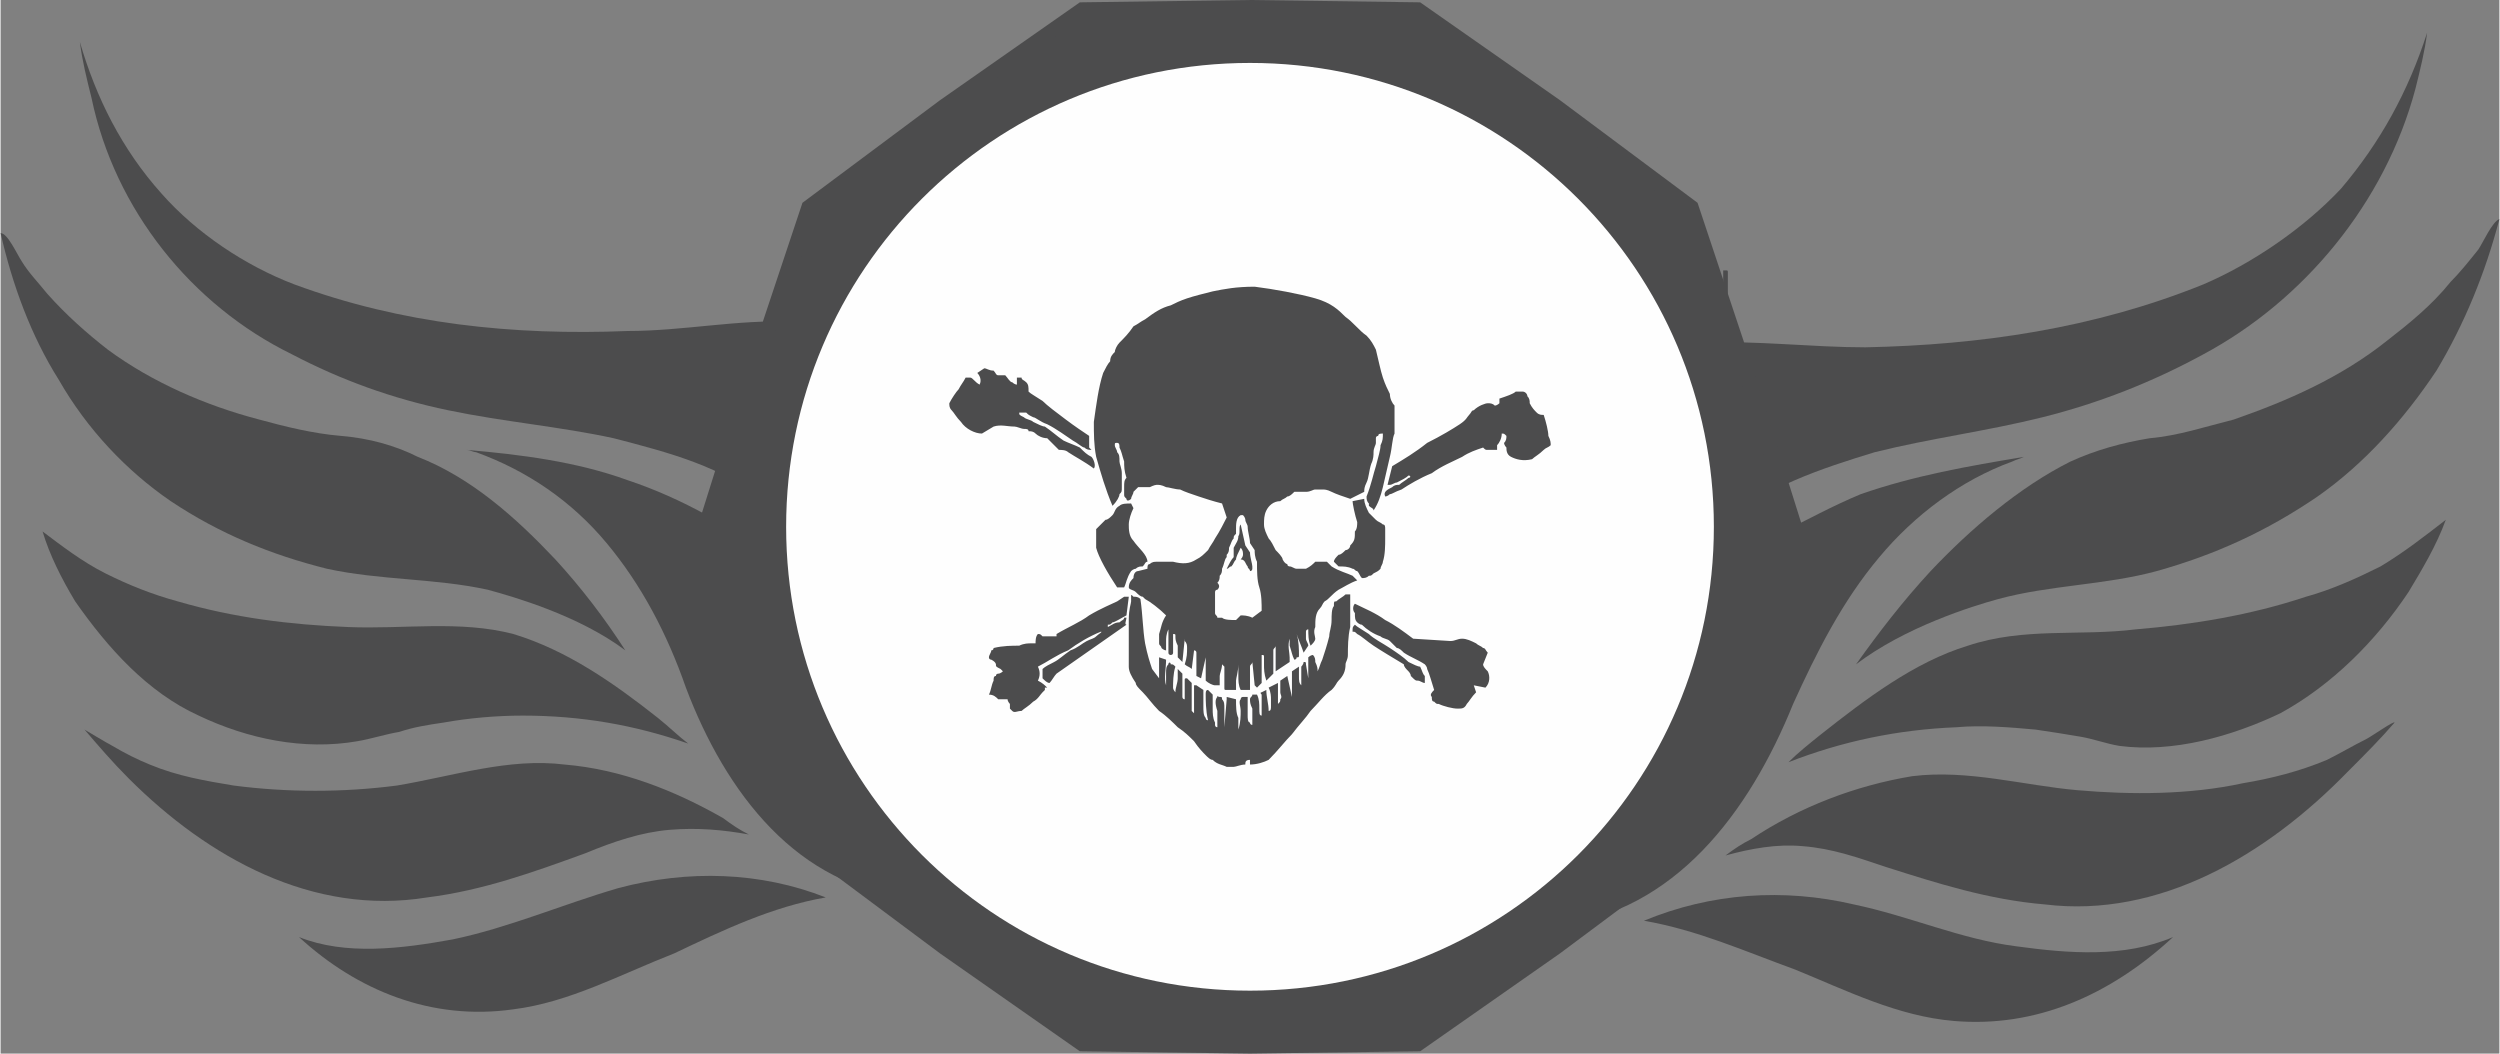 <?xml version="1.0" encoding="UTF-8"?>
<!DOCTYPE svg PUBLIC "-//W3C//DTD SVG 1.1//EN" "http://www.w3.org/Graphics/SVG/1.1/DTD/svg11.dtd">
<!-- Creator: CorelDRAW X7 -->
<svg xmlns="http://www.w3.org/2000/svg" xml:space="preserve" width="3.946in" height="1.663in" version="1.1" style="shape-rendering:geometricPrecision; text-rendering:geometricPrecision; image-rendering:optimizeQuality; fill-rule:evenodd; clip-rule:evenodd"
viewBox="0 0 1072 452"
 xmlns:xlink="http://www.w3.org/1999/xlink">
 <rect x="0" y="0" width="1072" height="452" fill="#808080" stroke="none"/>
 <defs>
  <style type="text/css">
   <![CDATA[
    .fil1 {fill:#4C4C4D}
    .fil2 {fill:#FEFEFE;fill-rule:nonzero}
    .fil0 {fill:#4C4C4D;fill-rule:nonzero}
   ]]>
  </style>
 </defs>
 <g id="__x0023_Layer_x0020_1">

  <path class="fil0" d="M740 116l-1 0 0 11 1 0c1,0 1,-1 1,-2l0 -8c0,-1 0,-1 -1,-1z"/>
  <polygon class="fil0" points="536,67 544,83 562,86 549,99 552,116 536,108 520,116 523,99 510,86 528,83 "/>
  <polygon class="fil0" points="611,98 616,108 628,110 619,118 621,130 611,125 600,130 602,118 593,110 605,108 "/>
  <polygon class="fil0" points="461,98 467,108 479,110 470,118 472,130 461,125 451,130 453,118 444,110 456,108 "/>
  <polygon class="fil0" points="536,434 544,418 562,416 549,403 552,385 536,394 520,385 523,403 510,416 528,418 "/>
  <polygon class="fil0" points="611,404 616,393 628,392 619,383 621,371 611,377 600,371 602,383 593,392 605,393 "/>
  <polygon class="fil0" points="461,404 467,393 479,392 470,383 472,371 461,377 451,371 453,383 444,392 456,393 "/>
  <path class="fil1" d="M34 18c7,24 18,46 35,65 15,17 36,31 57,39 46,17 94,22 143,20 24,0 47,-5 71,-4 22,0 47,2 64,19 17,16 18,46 0,62 -5,5 -9,8 -15,12 -2,2 -13,6 -13,9 2,65 28,94 46,108 25,21 45,33 99,48 -23,6 -72,-2 -95,-9 -21,-6 -41,-17 -56,-35 -16,-18 -26,-41 -30,-66 -2,-12 -2,-51 -2,-57 -1,-6 -5,-10 -9,-13 -19,-16 -43,-22 -66,-28 -23,-5 -47,-7 -71,-12 -24,-5 -46,-13 -67,-24 -43,-21 -76,-62 -86,-110 -2,-8 -4,-16 -5,-24z"/>
  <path class="fil1" d="M0 100c3,0 7,9 9,12 3,5 7,9 11,14 8,9 17,17 26,24 19,14 42,24 65,30 11,3 23,6 35,7 12,1 23,4 33,9 23,9 42,26 59,44 11,12 21,25 30,39 -20,-15 -48,-23 -59,-26 -23,-5 -46,-4 -69,-9 -24,-6 -46,-15 -67,-29 -19,-13 -36,-31 -48,-52 -12,-19 -20,-41 -25,-63z"/>
  <path class="fil1" d="M18 228c8,6 17,13 27,18 10,5 20,9 31,12 24,7 48,10 73,11 24,1 48,-3 71,3 23,7 43,21 62,36 5,4 9,8 13,11 -23,-8 -46,-12 -71,-12 -11,0 -23,1 -34,3 -7,1 -13,2 -19,4 -6,1 -12,3 -18,4 -23,4 -47,-1 -68,-11 -22,-10 -39,-29 -53,-49 -6,-10 -11,-20 -14,-30z"/>
  <path class="fil1" d="M128 402c20,8 44,5 66,1 24,-5 47,-15 71,-22 30,-8 61,-7 89,4 -23,4 -44,14 -65,24 -23,9 -45,21 -69,24 -35,5 -67,-8 -92,-31z"/>
  <path class="fil1" d="M200 193c23,2 47,5 69,13 12,4 23,9 34,15 5,3 9,7 14,10 1,1 5,4 6,6 1,2 0,7 0,10 -3,49 10,102 50,130 6,3 12,6 18,8 -49,-4 -80,-45 -97,-90 -8,-23 -19,-44 -34,-62 -15,-18 -34,-31 -56,-39 -1,0 -3,-1 -4,-1z"/>
  <path class="fil1" d="M36 313c0,0 10,6 12,7 5,3 11,6 16,8 12,5 24,7 36,9 23,3 47,3 70,0 24,-4 48,-12 72,-9 24,2 47,11 68,23 4,3 7,5 11,7 -11,-2 -22,-3 -34,-2 -12,1 -24,5 -36,10 -22,8 -44,16 -68,19 -49,8 -94,-17 -128,-51 -7,-7 -13,-14 -19,-21z"/>
  <path class="fil1" d="M1041 14c-8,25 -20,47 -37,67 -16,17 -38,32 -59,41 -47,19 -96,26 -145,27 -23,0 -47,-3 -70,-2 -23,1 -48,5 -66,22 -17,17 -19,47 -2,63 5,4 9,7 14,11 3,1 14,5 14,8 -5,65 -33,96 -51,111 -27,21 -46,34 -101,51 23,5 72,-5 95,-13 21,-7 42,-19 58,-37 16,-19 27,-42 33,-67 2,-13 3,-51 4,-57 1,-6 5,-10 10,-14 19,-16 43,-24 66,-31 24,-6 48,-9 72,-15 24,-6 47,-15 69,-27 43,-23 78,-65 91,-114 2,-8 4,-16 5,-24z"/>
  <path class="fil1" d="M1072 94c-3,1 -7,10 -9,13 -4,5 -8,10 -12,14 -8,10 -18,18 -27,25 -20,16 -43,26 -66,34 -12,3 -24,7 -36,8 -12,2 -23,5 -34,10 -22,11 -43,29 -60,47 -12,13 -22,26 -32,40 21,-16 50,-25 61,-28 22,-6 46,-6 68,-12 25,-7 47,-17 69,-32 20,-14 37,-33 51,-54 12,-20 21,-42 27,-65z"/>
  <path class="fil1" d="M1049 223c-9,7 -18,14 -28,20 -10,5 -21,10 -32,13 -24,8 -49,12 -73,14 -24,3 -48,-1 -72,7 -23,7 -44,23 -63,38 -5,4 -10,8 -14,12 23,-9 47,-14 72,-15 11,-1 23,0 34,1 7,1 13,2 19,3 6,1 11,3 17,4 23,3 48,-4 69,-14 22,-12 41,-31 55,-52 6,-10 12,-20 16,-31z"/>
  <path class="fil1" d="M932 402c-21,9 -45,7 -67,4 -24,-3 -46,-13 -70,-18 -30,-7 -61,-5 -90,7 23,4 43,13 65,21 22,9 44,20 68,22 35,3 67,-11 94,-36z"/>
  <path class="fil1" d="M868 196c-24,4 -47,8 -70,16 -12,5 -23,11 -35,17 -5,3 -9,7 -14,11 -1,1 -6,3 -6,5 -1,3 0,8 0,11 0,49 -15,103 -57,132 -5,4 -11,7 -18,9 50,-6 82,-48 101,-95 10,-22 21,-44 37,-63 15,-18 35,-33 57,-41 2,-1 3,-1 5,-2z"/>
  <path class="fil1" d="M1027 310c0,-1 -10,6 -12,7 -6,3 -11,6 -17,9 -12,5 -24,8 -36,10 -23,5 -48,5 -71,3 -23,-2 -47,-9 -71,-6 -24,4 -48,13 -69,27 -4,2 -7,4 -11,7 11,-3 22,-5 33,-4 13,1 24,5 36,9 22,7 44,14 68,16 49,6 95,-21 130,-57 7,-7 14,-14 20,-21z"/>
  <path class="fil0" d="M751 226c0,119 -96,215 -215,215 -119,0 -215,-96 -215,-215 0,-119 96,-216 215,-216 119,0 215,97 215,216z"/>
  <polygon class="fil0" points="773,226 751,296 728,365 669,409 609,451 536,452 463,451 403,409 344,365 321,296 299,226 321,156 344,87 403,43 463,1 536,0 609,1 669,43 728,87 751,156 "/>
  <polygon class="fil0" points="766,226 745,294 722,361 665,403 607,445 536,445 465,445 407,403 350,361 327,294 306,226 327,158 350,91 407,48 465,7 536,7 607,7 665,48 722,91 745,158 "/>
  <path class="fil2" d="M735 226c0,110 -89,199 -199,199 -110,0 -199,-89 -199,-199 0,-110 89,-199 199,-199 110,0 199,89 199,199z"/>
  <path class="fil0" d="M435 183c1,0 3,1 4,1 1,0 2,0 2,1 1,0 2,0 3,1 1,1 3,2 5,2l3 3c1,1 1,1 2,2 1,0 3,0 4,1 3,2 7,4 11,7 1,-1 0,-4 -1,-5 -2,-1 -3,-2 -5,-4 -2,-1 -5,-2 -7,-3 -3,-2 -5,-4 -8,-6 -1,0 -3,-1 -5,-2 -1,-1 -3,-1 -4,-2 -2,-1 -2,-1 -2,-2 1,0 2,0 3,0 1,1 1,1 3,2 1,0 3,2 6,3 4,2 8,5 11,7 2,1 4,3 5,3 1,1 2,1 3,1 0,0 0,0 -1,-1 0,-1 0,-3 0,-5 -3,-2 -6,-4 -10,-7 -4,-3 -8,-6 -10,-8 -3,-2 -5,-3 -6,-4 0,-2 0,-3 -1,-4 -1,-1 -2,-1 -2,-2 -1,0 -2,0 -2,0l0 3c0,0 -1,0 -2,-1 -1,0 -2,-2 -3,-3l-3 0c-1,0 -1,-1 -2,-2 -2,0 -3,-1 -4,-1l-3 2c1,1 2,3 1,5 -2,-1 -3,-3 -4,-3 -1,0 -1,0 -2,0 -1,2 -2,3 -3,5 -1,1 -3,4 -4,6 0,1 0,2 1,3 1,1 2,3 4,5 2,3 6,5 9,5l5 -3c3,-1 6,0 9,0zm229 4l0 0c0,-2 -1,-6 -2,-9 -1,0 -2,0 -3,-1 -1,-1 -2,-2 -3,-4 0,-1 0,-2 -1,-3 0,-1 -1,-2 -2,-2 0,0 -1,0 -3,0 -1,1 -4,2 -7,3 0,0 0,1 0,2 0,0 -1,1 -2,1 -1,-1 -2,-1 -3,-1 -1,0 -4,1 -6,3 -1,0 -1,1 -2,2 -1,1 -1,2 -4,4 -3,2 -8,5 -14,8 -5,4 -10,7 -15,10l-2 8c0,0 0,0 1,0 1,0 2,-1 3,-1 2,-1 4,-2 5,-3 1,0 1,1 0,1 -1,1 -3,2 -4,3 -1,0 -2,0 -3,1 -2,1 -4,2 -3,4 0,0 1,0 2,-1 1,0 2,-1 5,-2 3,-2 8,-5 13,-7 4,-3 9,-5 13,-7 3,-2 6,-3 9,-4 1,1 1,1 2,1 1,0 2,0 4,0 0,-1 0,-1 0,-2 1,-1 2,-3 2,-5 1,0 1,0 2,1 0,1 0,2 -1,3 0,1 1,2 1,2 0,1 0,3 2,4 2,1 5,2 9,1 1,-1 3,-2 5,-4 1,-1 2,-1 3,-2 0,-1 0,-2 -1,-4zm-85 47l0 0c0,1 -1,2 -2,2 -1,1 -2,2 -3,2 -1,1 -2,2 -2,3 1,1 1,1 2,2 2,0 4,0 6,1 1,0 1,1 2,1 1,1 1,2 2,3 1,0 2,0 3,-1 1,0 1,0 2,-1 2,-1 2,-1 3,-2 0,-1 1,-2 1,-3 1,-3 1,-7 1,-10 0,-2 0,-3 0,-4 0,-1 0,-2 -1,-2 -1,-1 -2,-1 -3,-2 -1,-1 -2,-2 -3,-3 -1,-2 -2,-4 -2,-6l-5 1c0,1 1,6 2,9 0,1 0,3 -1,4 0,3 0,4 -2,6zm-94 -18l0 0c-2,0 -4,0 -5,1 -2,1 -2,3 -3,4 -1,1 -2,2 -3,2 -2,2 -3,3 -4,4 0,1 0,2 0,3 0,1 0,3 0,5 1,4 5,11 9,17l3 0c1,-2 1,-4 3,-7 1,-1 2,-1 2,-1 1,-1 2,-1 3,-1 1,-1 1,-2 2,-2 0,-3 -4,-6 -6,-9 -2,-2 -2,-5 -2,-7 0,-2 1,-5 2,-7l-1 -2zm5 40l0 0c0,0 0,0 1,1 2,1 6,4 9,7 -2,3 -2,5 -3,8 0,1 0,3 0,4 0,1 1,1 1,2 0,0 1,1 2,1 0,-1 0,-3 0,-4 0,-1 0,-3 1,-5l0 10c0,1 1,1 1,1 0,0 1,0 1,-1 0,-1 0,-2 0,-4 0,-1 0,-3 0,-4 1,0 1,0 1,1 0,1 0,2 1,4 0,1 0,3 0,5l2 2 1 -10c0,0 0,1 0,1 1,1 1,2 1,3 0,2 0,4 -1,7 1,1 2,1 3,2l1 -8c0,0 1,0 1,1 0,1 0,2 0,4 0,2 0,4 0,6l2 1 2 -9c0,0 0,0 0,0 0,1 0,2 0,3 0,2 0,4 0,7 1,1 3,2 4,2 1,0 1,0 2,0 0,-1 0,-2 0,-4 0,-1 1,-3 1,-5 0,0 0,0 1,1 0,2 0,6 0,9 0,1 0,1 1,1 1,0 2,0 3,0 0,0 1,0 1,0 0,-1 0,-2 0,-4 0,-1 1,-4 1,-7 0,1 0,1 0,2 0,0 0,2 0,3 0,2 0,4 1,6l4 0c0,-2 0,-4 0,-6 0,-2 0,-3 0,-4 0,-1 1,-1 1,-2l1 10 1 1 2 -2 0 -12c1,0 1,0 1,1 0,0 0,1 0,3 0,2 0,4 1,7 1,-1 2,-2 3,-3 0,-2 0,-4 0,-6 0,-2 0,-3 0,-4 0,-1 1,-1 1,-2 0,4 0,8 0,11l6 -4c0,-1 0,-1 0,-2 0,-2 -1,-5 0,-8 0,0 0,2 0,3 1,3 1,4 2,6 0,0 1,0 1,-1 1,0 1,0 1,-1 0,-2 0,-6 -1,-9 1,3 2,5 3,8l2 -3c0,-1 -1,-2 -1,-3 0,-1 0,-3 0,-3 0,-1 1,-1 1,-1 0,2 0,5 1,7 1,-1 2,-2 2,-3 0,-1 -1,-3 0,-5 0,-3 0,-6 2,-8 1,-1 1,-2 2,-3 2,-1 3,-3 6,-5 2,-1 5,-3 8,-4 -1,-1 -1,-1 -2,-2 -2,-1 -6,-2 -9,-4l-2 -2c-1,0 -1,0 -2,0 -1,0 -2,0 -3,0 -1,1 -2,2 -4,3 -1,0 -3,0 -4,0 -1,0 -2,-1 -3,-1 0,0 -1,0 -1,-1 0,0 -1,0 -2,-2 0,-1 -2,-3 -3,-4 -1,-2 -2,-4 -3,-5 -1,-2 -2,-4 -2,-6 0,-2 0,-4 1,-6 1,-2 3,-4 6,-4 1,-1 2,-1 3,-2 1,0 2,-1 3,-2 2,0 4,0 5,0 2,0 3,-1 4,-1 1,0 2,0 3,0 1,0 2,0 4,1 2,1 5,2 8,3l6 -3c0,-1 0,-2 1,-4 1,-2 1,-5 2,-8 1,-2 1,-4 1,-5 0,-2 1,-3 1,-4 0,-1 0,-2 0,-2 0,-1 1,-1 1,-1 0,-1 1,-1 2,-1 0,2 0,3 -1,5 0,2 -1,5 -2,9 -1,3 -2,8 -4,13 0,1 0,2 1,3 0,0 0,1 0,1 1,1 2,1 2,2 2,-3 3,-6 4,-10 1,-4 2,-9 3,-13 1,-4 1,-8 2,-10 0,-6 0,-8 0,-12 -1,-1 -2,-3 -2,-5 -1,-2 -2,-4 -3,-7 -1,-3 -2,-8 -3,-12 -1,-2 -2,-4 -4,-6 -3,-2 -6,-6 -9,-8 -3,-3 -6,-6 -13,-8 -7,-2 -18,-4 -26,-5 -8,0 -13,1 -18,2 -4,1 -8,2 -11,3 -3,1 -5,2 -7,3 -4,1 -7,3 -11,6 -2,1 -3,2 -5,3 -2,3 -4,5 -6,7 -1,1 -2,3 -2,4 -1,1 -2,2 -2,4 -1,1 -2,3 -3,5 -2,6 -3,14 -4,21 0,5 0,10 1,15 2,7 4,14 7,21 2,-2 3,-4 3,-5 1,-1 1,-1 1,-3 0,-1 0,-3 0,-6 0,-2 -1,-4 -1,-5 0,-2 0,-3 -1,-4 0,-1 -1,-2 -1,-3 0,-1 0,-1 1,-1 1,0 1,1 1,2 1,2 1,3 2,6 0,2 0,4 1,7 -1,1 -1,2 -1,4 0,1 0,2 0,3 0,1 0,1 1,2 0,1 1,1 2,0 0,-1 1,-2 1,-3 1,-1 1,-1 2,-2 2,0 3,0 5,0 0,0 2,-1 3,-1 1,0 2,0 4,1 1,0 4,1 6,1 2,1 5,2 8,3 3,1 6,2 10,3l2 6c-1,2 -3,6 -5,9 -1,2 -2,3 -3,5 -2,2 -3,3 -5,4 -3,2 -6,2 -10,1 -2,0 -4,0 -7,0 -1,0 -2,0 -3,1 -1,0 -1,1 -1,2l-4 1c-1,0 -2,1 -2,3 -1,1 -2,2 -2,4 0,1 2,1 3,2 1,1 2,2 3,2zm32 -3l0 0c1,-1 1,-2 0,-3 1,-1 1,-2 1,-3 1,-1 1,-2 1,-3 1,-2 1,-4 2,-5 0,0 0,0 0,-1 1,-1 1,-2 1,-3 1,-2 1,-3 2,-4 0,-1 0,-1 1,-2 0,0 0,-1 0,-2 0,-2 0,-5 2,-6 0,0 1,0 1,0 1,1 1,2 1,2 0,1 1,2 1,3 0,2 1,5 1,7l2 3c0,1 0,3 1,5 0,4 0,8 1,11 1,3 1,7 1,10l-4 3c-2,-1 -4,-1 -5,-1 -1,1 -1,1 -2,2 -2,0 -5,0 -6,-1 -1,0 -2,0 -2,0 0,-1 -1,-1 -1,-2l0 -9c0,0 0,-1 1,-1zm6 -10l0 0c1,-1 1,-2 2,-3 0,-1 1,-3 2,-5 1,1 1,2 1,3 0,0 0,1 -1,2 2,0 2,2 3,3 0,1 1,1 1,2 1,0 1,-1 1,-1 0,0 0,0 0,-1 0,-1 -1,-4 -1,-6l-2 -3 -2 -9c0,0 0,0 0,0 -1,1 0,4 -1,5 0,2 -1,3 -2,5 0,1 0,2 0,4 -1,1 -2,3 -3,5 1,0 1,-1 2,-1zm49 12l0 0c-1,1 -3,2 -4,3 -1,0 -1,0 -1,2 -1,1 -1,4 -1,6 0,3 -1,5 -1,7 -1,4 -2,7 -3,10 -1,2 -1,3 -2,5 0,-1 0,-2 -1,-4 0,-1 0,-2 -1,-3 0,0 -1,0 -2,1 0,1 0,2 0,3 0,2 0,4 0,6l-1 -6c0,-1 0,-1 -1,-1 0,1 -1,2 -1,2 0,1 0,1 0,2 0,1 0,4 0,6 -1,-1 -1,-2 -1,-4 0,-1 0,-3 0,-4l-3 2c0,2 0,4 0,5 0,2 0,3 0,4 0,0 0,1 0,2l-2 -9 -3 2c0,2 0,3 0,5 0,1 1,2 0,3 0,1 0,1 -1,2l0 -9 -4 2c1,2 1,4 1,5 0,2 0,3 0,3 0,1 0,2 -1,2 0,-3 -1,-6 -1,-9l-2 1c0,0 -1,0 0,1 0,1 0,3 0,4 0,2 0,4 0,6 0,0 0,0 0,-1 -1,0 -1,-1 -1,-3 0,-2 0,-4 -1,-6l-2 0c0,1 -1,1 -1,2 0,1 0,2 1,4 0,2 0,5 0,7 0,0 -1,0 -1,-1 -1,0 -1,-2 -1,-3 0,-2 0,-5 0,-8 -1,0 -2,0 -2,0 -1,0 -1,1 -1,1 -1,1 0,3 0,5 0,2 0,5 -1,8 0,-1 0,-1 0,-1 0,-1 0,-2 0,-4 -1,-2 -1,-5 -1,-8l-4 -1 0 1 -1 12c0,0 0,0 0,-1 0,0 0,-1 0,-2 0,-1 0,-3 0,-5 0,-2 0,-3 -1,-4 0,-1 0,-1 -1,-1 -1,0 -1,-1 -1,0 -1,1 -1,3 0,6 0,2 0,4 0,7 -1,0 -1,-1 -1,-1 0,0 0,0 0,-1 -1,-2 -1,-4 -1,-6 0,-2 0,-4 0,-6l-2 -2c-1,0 -1,1 -1,2 0,2 0,7 1,11 -1,0 -1,-1 -1,-1 -1,-1 -1,-3 -1,-5 0,-2 0,-4 0,-7l-3 -2c0,0 -1,0 -1,0 0,1 0,3 0,4 0,2 0,5 0,8 0,0 0,0 -1,-1 0,0 0,0 0,-1 0,-1 0,-3 0,-5 0,-2 0,-4 0,-6l-2 -2c-1,0 -1,0 -1,1 0,1 0,2 0,3 0,2 0,4 0,5 -1,0 -1,-1 -1,-1 0,-1 0,-1 0,-2 0,-2 0,-5 0,-8l-2 -2c0,0 0,1 0,1 0,1 0,2 0,3 0,2 -1,4 -1,6 0,0 0,0 0,0 0,0 -1,-1 -1,-2 0,-2 0,-6 1,-9 -1,-1 -1,-1 -2,-1 0,-1 -1,-1 -1,0 -1,1 -1,2 -1,4 0,1 0,3 0,5 -1,-3 0,-7 0,-11l-3 -1c0,1 0,2 0,3 0,2 0,4 0,6l-3 -4c-1,-3 -2,-6 -3,-11 -1,-6 -1,-12 -2,-19 -1,-1 -2,-1 -3,-1 -1,-1 -1,-1 -1,0 0,0 0,1 0,2 0,1 -1,3 -1,8 0,5 0,12 0,20 0,2 1,4 3,7 0,1 1,2 3,4 2,2 4,5 7,8 3,2 6,5 8,7 3,2 5,4 7,6 2,3 4,5 5,6 1,1 2,2 3,2 2,2 4,2 6,3 1,0 1,0 3,0 1,0 3,-1 5,-1 0,-1 0,-2 2,-2l0 2c3,0 6,-1 8,-2 4,-4 7,-8 10,-11 3,-4 6,-7 8,-10 3,-3 6,-7 9,-9 2,-2 2,-3 3,-4 2,-2 3,-4 3,-7 0,-1 1,-2 1,-4 0,-3 0,-8 1,-12 0,-5 0,-9 0,-14 -1,0 -1,0 -2,0zm59 30l0 0 2 -5c-1,-1 -1,-2 -2,-2 -1,-1 -2,-1 -3,-2 -2,-1 -4,-2 -6,-2 -2,0 -3,1 -5,1l-16 -1c-4,-3 -8,-6 -12,-8 -4,-3 -9,-5 -13,-7 -1,1 -1,3 0,4 0,2 0,3 1,4 0,0 1,1 2,1 2,2 5,4 8,5 1,1 3,1 4,2 1,1 2,2 3,3 1,0 2,1 3,2 3,2 6,3 9,5 0,0 1,1 1,2 1,2 2,6 3,9 -1,1 -2,2 -1,3 0,1 0,2 1,2 1,1 1,1 2,1 2,1 6,2 8,2 2,0 3,0 4,-2 1,-1 2,-3 4,-5l-1 -3 5 1c2,-2 2,-5 1,-7 -1,-1 -2,-2 -2,-3zm-161 -17l0 0c1,0 1,0 2,-1 1,0 4,-2 6,-3l1 -8c-1,0 -1,0 -2,0 0,0 0,0 -3,2 -2,1 -7,3 -12,6 -4,3 -9,5 -14,8l0 1c-1,0 -2,0 -3,0 -1,0 -2,0 -3,0 -1,-1 -1,-1 -2,-1 -1,1 -1,3 -1,4 0,0 -1,0 -2,0 -1,0 -3,0 -5,1 -3,0 -7,0 -11,1 0,0 0,1 -1,1 0,1 -1,2 -1,3 0,1 1,1 1,1 2,1 2,2 2,2 0,1 0,1 2,2 0,0 0,0 1,1 0,0 -1,1 -2,1 0,0 -1,0 -1,1 -1,0 -1,1 -1,2 -1,2 -1,4 -2,6 2,0 3,1 4,2 2,0 3,0 4,0 0,1 1,2 1,2 0,1 0,2 0,2 1,1 1,1 1,1 1,1 2,0 4,0 1,-1 3,-2 5,-4 2,-1 3,-3 4,-4 0,0 1,-1 1,-1 0,-1 0,-1 0,-1 1,0 1,0 1,0 -1,-1 -2,-2 -4,-3 1,-2 1,-4 0,-6 4,-2 8,-5 13,-7 4,-3 9,-6 14,-8 1,0 -1,1 -2,2 -1,1 -2,1 -4,2 -2,1 -4,3 -7,4 -3,2 -5,4 -7,5 -2,1 -4,2 -5,3 0,0 0,1 0,1 0,1 0,2 0,3 1,1 2,2 3,2 1,-1 2,-3 3,-4l30 -21c-1,0 0,-2 0,-3 0,0 0,0 -1,0 0,1 -1,1 -2,2 -2,0 -3,1 -5,2 0,0 0,-1 0,-1zm134 18l0 0c-1,0 -3,-1 -5,-2 -2,-2 -5,-4 -8,-6 -3,-2 -7,-4 -9,-6 -3,-2 -5,-3 -6,-4 -1,1 -1,1 -1,3 1,0 1,0 2,1 2,1 4,3 7,5 3,2 8,5 13,8 0,1 1,2 2,3 0,0 1,1 1,2 2,2 2,2 3,2 1,0 2,1 3,1 0,-1 0,-2 0,-3 -1,-1 -1,-2 -2,-4z"/>
 </g>
</svg>
